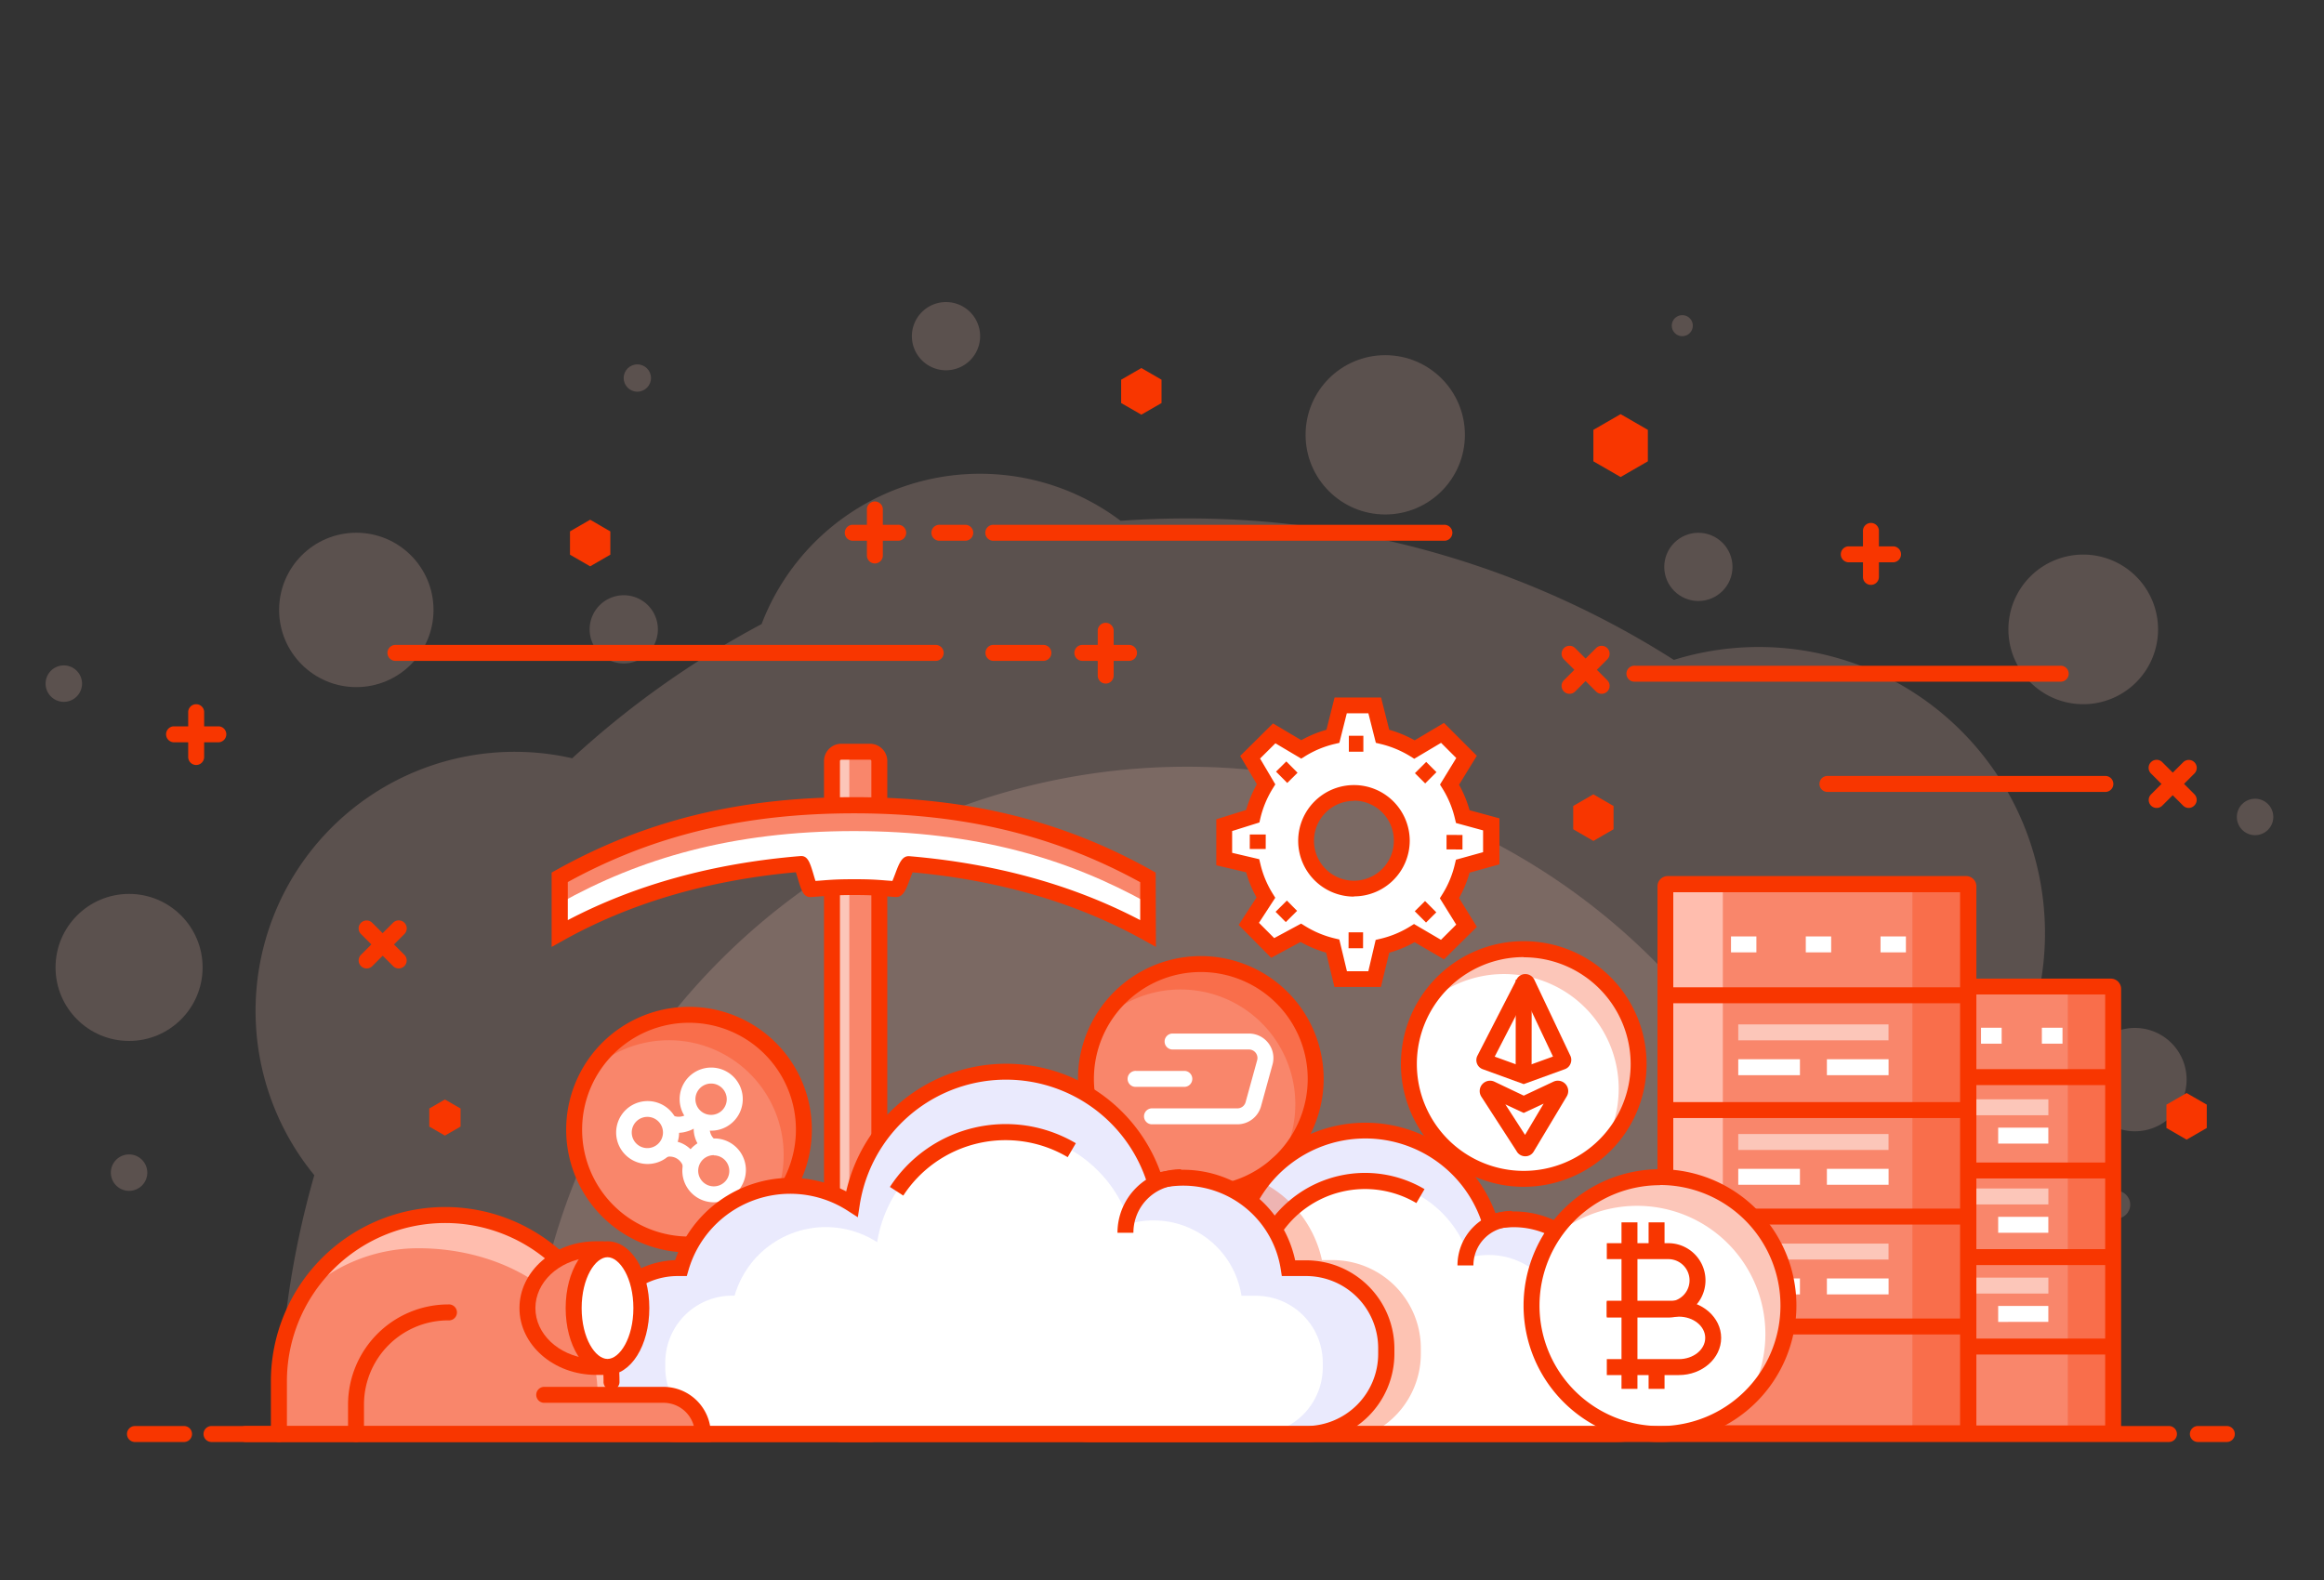 <svg id="Layer_1" data-name="Layer 1" xmlns="http://www.w3.org/2000/svg" viewBox="0 0 500 340"><rect x="0" y="0" width="500" height="340" fill="#333333" stroke="none"/><defs><style>.cls-1{opacity:.2}.cls-2{fill:#fcc6b9}.cls-3{fill:#f9866b}.cls-4{opacity:.3}.cls-5{fill:#f83600}.cls-6{fill:#fff}.cls-7{fill:#ffbdae}.cls-8{fill:#eaeafd}</style></defs><g class="cls-1"><path class="cls-2" d="M450.69 306.87a194.56 194.56 0 0 0-16.81-79.36A61.58 61.58 0 0 0 360.12 142a194.39 194.39 0 0 0-104.74-30.44q-7.2 0-14.28.51a50.3 50.3 0 0 0-77.25 22.23 196.26 196.26 0 0 0-40.74 28.87 55.76 55.76 0 0 0-55.49 89.72 195.38 195.38 0 0 0-7.56 54Z"/></g><g class="cls-1"><path class="cls-2" d="M397.26 306.87a141.88 141.88 0 0 0-283.76 0Z"/></g><g class="cls-1"><path class="cls-2" d="M470.44 232.32a11.12 11.12 0 1 1-11.12-11.12 11.12 11.12 0 0 1 11.12 11.12Z"/></g><g class="cls-1"><circle class="cls-2" cx="298.03" cy="93.57" r="17.14"/></g><g class="cls-1"><path class="cls-2" d="M141.54 135.43a7.34 7.34 0 1 1-7.34-7.34 7.33 7.33 0 0 1 7.34 7.34Z"/></g><g class="cls-1"><circle class="cls-2" cx="365.4" cy="121.99" r="7.34"/></g><g class="cls-1"><path class="cls-2" d="M210.87 72.34a7.34 7.34 0 1 1-7.34-7.34 7.34 7.34 0 0 1 7.34 7.34Z"/></g><g class="cls-1"><circle class="cls-2" cx="455.3" cy="259.23" r="3.01"/></g><g class="cls-1"><path class="cls-2" d="M364.2 70.08a2.26 2.26 0 1 1-2.26-2.26 2.26 2.26 0 0 1 2.26 2.26Z"/></g><g class="cls-1"><circle class="cls-2" cx="137.12" cy="81.35" r="2.94"/></g><g class="cls-1"><path class="cls-2" d="M17.65 147.1a3.92 3.92 0 1 1-3.91-3.91 3.92 3.92 0 0 1 3.91 3.91Z"/></g><g class="cls-1"><path class="cls-2" d="M489.09 175.79a3.92 3.92 0 1 1-3.92-3.91 3.91 3.91 0 0 1 3.92 3.91Z"/></g><g class="cls-1"><circle class="cls-2" cx="76.66" cy="131.25" r="16.61"/></g><g class="cls-1"><path class="cls-2" d="M31.69 252.34a3.92 3.92 0 1 1-3.92-3.92 3.93 3.93 0 0 1 3.92 3.92Z"/></g><g class="cls-1"><path class="cls-2" d="M464.3 135.43a16.1 16.1 0 1 1-16.1-16.09 16.1 16.1 0 0 1 16.1 16.09Z"/></g><g class="cls-1"><circle class="cls-2" cx="27.77" cy="208.18" r="15.82"/></g><circle class="cls-3" cx="148.24" cy="243.09" r="24.71" transform="rotate(-76.65 148.26 243.096)"/><g class="cls-4"><path class="cls-5" d="M148.24 218.37A24.67 24.67 0 0 0 127 230.55a24.69 24.69 0 0 1 38.18 30.53 24.69 24.69 0 0 0-16.91-42.71Z"/></g><path class="cls-5" d="M148.24 269.52a26.43 26.43 0 1 1 26.43-26.43 26.46 26.46 0 0 1-26.43 26.43Zm0-49.43a23 23 0 1 0 23 23 23 23 0 0 0-23-23Z"/><path class="cls-6" d="M153 243.31a6.71 6.71 0 0 1-3.38-.91 6.79 6.79 0 1 1 9.27-2.48 6.79 6.79 0 0 1-5.89 3.39Zm0-10.14a3.37 3.37 0 1 0 1.67.45 3.25 3.25 0 0 0-1.67-.45Zm-13.69 17.31a6.77 6.77 0 1 1 5.89-3.39 6.79 6.79 0 0 1-5.89 3.39Zm0-10.14a3.36 3.36 0 1 0 2.9 5 3.36 3.36 0 0 0-2.9-5Z"/><path class="cls-6" d="M147 251.16a3 3 0 0 0-3.74-2.16l-.89-3.31a6.47 6.47 0 0 1 7.94 4.58Zm5.48-2.67a6.49 6.49 0 0 1-2.37-8.86l3 1.71a3.05 3.05 0 0 0 1.11 4.18Z"/><path class="cls-6" d="M146 243.77a6.42 6.42 0 0 1-3.23-.87l1.71-3a3.05 3.05 0 0 0 4.18-1.12l3 1.72a6.42 6.42 0 0 1-3.94 3 6.48 6.48 0 0 1-1.72.27Zm7.58 14.95a6.78 6.78 0 0 1-5.87-10.17 6.79 6.79 0 1 1 11.76 6.78 6.79 6.79 0 0 1-5.89 3.39Zm0-10.14a3.35 3.35 0 0 0-2.92 1.68 3.36 3.36 0 0 0 1.23 4.58 3.36 3.36 0 0 0 4.59-1.22 3.36 3.36 0 0 0-2.9-5Z"/><path class="cls-3" d="M179.9 161.77h8.44a.87.87 0 0 1 .87.87v145.07a.87.87 0 0 1-.87.87h-8.44a.88.88 0 0 1-.87-.87V162.64a.88.88 0 0 1 .88-.88Z"/><path class="cls-2" d="M182.73 307V163.39a1.62 1.62 0 0 1 1.62-1.62h-3.7a1.61 1.61 0 0 0-1.62 1.62V307a1.62 1.62 0 0 0 1.62 1.62h3.7a1.63 1.63 0 0 1-1.62-1.62Z"/><path class="cls-5" d="M187.21 310.3H181a3.72 3.72 0 0 1-3.72-3.71V163.77a3.73 3.73 0 0 1 3.72-3.72h6.18a3.73 3.73 0 0 1 3.72 3.72v142.82a3.72 3.72 0 0 1-3.69 3.71ZM181 163.48a.29.29 0 0 0-.29.29v142.82a.29.29 0 0 0 .29.28h6.18a.29.29 0 0 0 .29-.28V163.77a.29.29 0 0 0-.29-.29Z"/><path class="cls-6" d="M247 188.8c-17.16-9.59-37.09-15.52-63.27-15.52s-46.11 5.93-63.27 15.52v12c14.05-7.85 31.22-13.25 51.81-14.95.52-.05 1.63 5.47 2.15 5.43 4.07-.29 5.1-.45 9.31-.45s5.08.15 9.06.44c.72.05 2-5.45 2.76-5.39C216 187.66 233 193 247 200.85Z"/><path class="cls-3" d="M183.71 173.28c-26.18 0-46.11 5.93-63.27 15.52v5.56c17.16-9.59 37.09-15.52 63.27-15.52s46.11 5.93 63.27 15.52v-5.56c-17.16-9.59-37.09-15.52-63.27-15.52Z"/><path class="cls-5" d="m248.69 203.77-2.55-1.42c-14.32-8-31.07-12.93-49.8-14.63-.19.46-.42 1.07-.58 1.49-.89 2.37-1.48 3.92-3.12 3.82l-2-.15c-2.43-.19-3.65-.28-6.91-.28s-4.66.1-7.22.29l-2 .15c-1.6.11-2.07-1.32-2.85-3.94a42.2 42.2 0 0 0-.43-1.4c-18.8 1.69-35.61 6.62-50 14.65l-2.55 1.42v-16l.87-.49c19.22-10.74 39.59-15.74 64.11-15.74s44.89 5 64.11 15.74l.87.49Zm-126.53-14V198c14.51-7.61 31.3-12.24 50-13.78 1.59-.16 2.08 1.31 2.86 3.93.12.43.29 1 .43 1.42l.83-.06c2.65-.21 4-.31 7.48-.31s4.73.1 7.16.29l1.08.08c.2-.47.43-1.09.6-1.53.88-2.36 1.51-3.95 3.12-3.79 18.51 1.57 35.18 6.19 49.59 13.75v-8.16c-18.42-10.1-38-14.82-61.55-14.82s-43.18 4.69-61.6 14.79Z"/><rect class="cls-3" x="401.65" y="212.43" width="52.99" height="96.15" rx=".22"/><path class="cls-7" d="M411.69 308.05V213a.55.55 0 0 1 .54-.55h-10a.55.55 0 0 0-.54.55v95.07a.54.54 0 0 0 .54.54h10a.54.54 0 0 1-.54-.56Z"/><g class="cls-4"><path class="cls-5" d="M444.88 308.05V213a.55.55 0 0 0-.54-.55h10a.55.55 0 0 1 .54.55v95.07a.54.54 0 0 1-.54.54h-10a.54.54 0 0 0 .54-.56Z"/></g><path class="cls-5" d="M454.14 310.17h-52a2.21 2.21 0 0 1-2.21-2.21V212.8a2.21 2.21 0 0 1 2.21-2.21h52a2.21 2.21 0 0 1 2.21 2.21V308a2.21 2.21 0 0 1-2.21 2.17Zm-50.78-3.43h49.56V214h-49.56Z"/><path class="cls-5" d="M401.65 230.07h52.99v3.43h-52.99zm0 20.09h52.99v3.43h-52.99zm.58 37.89h52.99v3.43h-52.99zm.29-19.25h52.99v3.43h-52.99z"/><path class="cls-6" d="M413.13 221.16h4.44v3.43h-4.44zm13.08 0h4.44v3.43h-4.44z"/><path class="cls-2" d="M414.4 236.56h26.3v3.43h-26.3z"/><path class="cls-6" d="M414.4 242.66h10.79v3.43H414.4zm15.5 0h10.79v3.43H429.9z"/><path class="cls-2" d="M414.4 255.75h26.3v3.43h-26.3z"/><path class="cls-6" d="M414.4 261.85h10.79v3.43H414.4zm15.5 0h10.79v3.43H429.9z"/><path class="cls-2" d="M414.4 274.93h26.3v3.43h-26.3z"/><path class="cls-6" d="M414.4 281.03h10.79v3.43H414.4zm15.5 0h10.79v3.43H429.9zm9.4-59.87h4.44v3.43h-4.44z"/><rect class="cls-3" x="358.31" y="190.39" width="65.13" height="118.19" rx=".22"/><path class="cls-7" d="M370.66 307.92V191.06a.67.67 0 0 1 .66-.67H359a.67.67 0 0 0-.67.67v116.86a.67.67 0 0 0 .67.67h12.34a.67.67 0 0 1-.68-.67Z"/><g class="cls-4"><path class="cls-5" d="M411.45 307.92V191.06a.67.67 0 0 0-.66-.67h12.34a.67.67 0 0 1 .67.67v116.86a.67.67 0 0 1-.67.67h-12.34a.67.67 0 0 0 .66-.67Z"/></g><path class="cls-5" d="M423 310.14h-64.19a2.21 2.21 0 0 1-2.21-2.2V190.72a2.21 2.21 0 0 1 2.21-2.2H423a2.21 2.21 0 0 1 2.21 2.2v117.22a2.21 2.21 0 0 1-2.21 2.2Zm-63-3.43h61.7V192H360Z"/><path class="cls-5" d="M358.31 212.46h65.13v3.43h-65.13zm0 24.7h65.13v3.43h-65.13zm.72 46.57h65.13v3.43h-65.13zm.36-23.65h65.13v3.43h-65.13z"/><path class="cls-6" d="M372.42 201.51h5.46v3.43h-5.46zm16.09 0h5.46v3.43h-5.46z"/><path class="cls-2" d="M373.98 220.44h32.33v3.43h-32.33z"/><path class="cls-6" d="M373.98 227.94h13.27v3.43h-13.27zm19.07 0h13.27v3.43h-13.27z"/><path class="cls-2" d="M373.98 244.03h32.33v3.43h-32.33z"/><path class="cls-6" d="M373.98 251.52h13.27v3.43h-13.27zm19.07 0h13.27v3.43h-13.27z"/><path class="cls-2" d="M373.98 267.61h32.33v3.43h-32.33z"/><path class="cls-6" d="M373.98 275.11h13.27v3.43h-13.27zm19.07 0h13.27v3.43h-13.27zm11.54-73.6h5.46v3.43h-5.46z"/><circle class="cls-6" cx="327.83" cy="228.96" r="24.71" transform="rotate(-76.65 327.849 228.956)"/><path class="cls-2" d="M327.83 204.24a24.69 24.69 0 0 0-21.28 12.18A24.68 24.68 0 0 1 344.73 247a24.69 24.69 0 0 0-16.9-42.71Z"/><path class="cls-5" d="M327.83 255.39A26.43 26.43 0 1 1 354.26 229a26.46 26.46 0 0 1-26.43 26.39Zm0-49.43a23 23 0 1 0 23 23 23 23 0 0 0-23-22.96Z"/><path class="cls-5" d="M328.15 248.82a2.12 2.12 0 0 1-1.89-1.15L318.71 236a2.23 2.23 0 0 1 2.82-3.23l6.3 3 6.38-3a2.23 2.23 0 0 1 2.87 3.16L330 247.75a2.06 2.06 0 0 1-1.81 1.07Zm-4.28-11.17 4.24 6.57 4-6.73-4.29 2Z"/><path class="cls-5" transform="rotate(-89.93 327.81 221.07)" d="M317.56 219.36h20.52v3.43h-20.52z"/><path class="cls-5" d="m327.82 233.29-8.82-3.21a2.08 2.08 0 0 1-1.14-2.9l8.43-16.41a2.07 2.07 0 0 1 1.92-1.16 2.15 2.15 0 0 1 1.89 1.21l7.78 16.41a2.11 2.11 0 0 1 0 1.69 2.05 2.05 0 0 1-1.22 1.16Zm-6.24-5.91 6.24 2.26 6.3-2.28-6-12.68Z"/><path class="cls-3" d="M283.06 232.17a24.71 24.71 0 1 1-24.71-24.72 24.71 24.71 0 0 1 24.71 24.72Z"/><g class="cls-4"><path class="cls-5" d="M258.35 207.45a24.67 24.67 0 0 0-21.27 12.18 24.69 24.69 0 0 1 38.18 30.53 24.7 24.7 0 0 0-16.91-42.71Z"/></g><path class="cls-5" d="M258.35 258.6a26.43 26.43 0 1 1 26.43-26.43 26.46 26.46 0 0 1-26.43 26.43Zm0-49.43a23 23 0 1 0 23 23 23 23 0 0 0-23-23Z"/><path class="cls-6" d="M266.23 241.94h-18.51a1.72 1.72 0 0 1 0-3.43h18.51a1.83 1.83 0 0 0 1.76-1.35l2.48-9a1.8 1.8 0 0 0-.31-1.6 1.84 1.84 0 0 0-1.45-.72h-16.56a1.72 1.72 0 0 1 0-3.43h16.56a5.26 5.26 0 0 1 5.07 6.66l-2.48 9a5.28 5.28 0 0 1-5.07 3.87Z"/><path class="cls-6" d="M254.93 233.88h-10.48a1.72 1.72 0 1 1 0-3.43h10.48a1.72 1.72 0 0 1 0 3.43Z"/><path class="cls-8" d="M234.57 278.66h.56A20.52 20.52 0 0 1 266 267.1a28.12 28.12 0 0 1 54.65-4.05 19.25 19.25 0 0 1 24.09 15.61h3.15a14.48 14.48 0 0 1 14.43 14.43v1.07a14.48 14.48 0 0 1-14.43 14.43H234.57a14.48 14.48 0 0 1-14.44-14.43v-1.07a14.48 14.48 0 0 1 14.44-14.43Z"/><path class="cls-6" d="M244.33 283.64h.47a17.12 17.12 0 0 1 25.7-9.64 23.45 23.45 0 0 1 45.57-3.38 16.07 16.07 0 0 1 20.08 13h2.62a12.07 12.07 0 0 1 12 12v.89a12.08 12.08 0 0 1-12 12h-94.44a12.07 12.07 0 0 1-12-12v-.89a12.07 12.07 0 0 1 12-11.98Z"/><path class="cls-5" d="m275.44 265.75-2.88-1.86a25.17 25.17 0 0 1 33.92-8l-1.75 3a21.74 21.74 0 0 0-29.29 6.88Z"/><path class="cls-5" d="M347.85 310.3H234.57a16.16 16.16 0 0 1-16.15-16.14v-1.07A16.16 16.16 0 0 1 233.88 277a22.38 22.38 0 0 1 21-14.84 22 22 0 0 1 9.86 2.32 29.84 29.84 0 0 1 57-3.41 20.67 20.67 0 0 1 3.89-.38A20.91 20.91 0 0 1 346.11 277h1.74A16.16 16.16 0 0 1 364 293.09v1.07a16.16 16.16 0 0 1-16.15 16.14Zm-113.28-29.92a12.73 12.73 0 0 0-12.72 12.71v1.07a12.73 12.73 0 0 0 12.72 12.71h113.28a12.72 12.72 0 0 0 12.71-12.71v-1.07a12.72 12.72 0 0 0-12.71-12.71h-4.62l-.23-1.45a17.5 17.5 0 0 0-17.37-14.85 17.29 17.29 0 0 0-4.57.63l-1.6.43-.49-1.58a26.41 26.41 0 0 0-51.32 3.8l-.4 2.61-2.25-1.43a18.81 18.81 0 0 0-28.25 10.6l-.36 1.24Z"/><path class="cls-5" d="M317 272.3h-3.43a11.74 11.74 0 0 1 11.73-11.73V264a8.31 8.31 0 0 0-8.3 8.3Z"/><g class="cls-4"><path class="cls-5" d="M305.69 291.36v-1.26a19 19 0 0 0-18.94-18.94h-2.34a24.58 24.58 0 0 0-14.66-17.55 29.73 29.73 0 0 0-5 10.83 22 22 0 0 0-9.86-2.32 22.38 22.38 0 0 0-21 14.84 16.16 16.16 0 0 0-15.46 16.13v1.07a16.16 16.16 0 0 0 16.15 16.14h52.18a19 19 0 0 0 18.93-18.94Z"/></g><path class="cls-8" d="M145.83 272.87h.67a24.49 24.49 0 0 1 36.79-13.8 33.57 33.57 0 0 1 65.23-4.83 23 23 0 0 1 28.76 18.63H281a17.28 17.28 0 0 1 17.23 17.23v1.26A17.28 17.28 0 0 1 281 308.59H145.83a17.27 17.27 0 0 1-17.22-17.23v-1.26a17.27 17.27 0 0 1 17.22-17.23Z"/><path class="cls-6" d="M157.49 278.81h.56a20.42 20.42 0 0 1 30.67-11.5 28 28 0 0 1 54.38-4 19.14 19.14 0 0 1 24 15.53h3.13a14.4 14.4 0 0 1 14.36 14.36v1.06a14.4 14.4 0 0 1-14.36 14.36H157.49a14.4 14.4 0 0 1-14.36-14.36v-1.06a14.4 14.4 0 0 1 14.36-14.39Z"/><path class="cls-5" d="m194.34 257.28-2.88-1.86a29.7 29.7 0 0 1 40-9.41l-1.75 3a26.26 26.26 0 0 0-35.4 8.31Z"/><path class="cls-5" d="M281 310.3H145.83a19 19 0 0 1-18.94-18.94v-1.26a19 19 0 0 1 18.36-18.93 26.38 26.38 0 0 1 24.81-17.71 26.06 26.06 0 0 1 12 2.92 35.28 35.28 0 0 1 67.59-4.17 24.67 24.67 0 0 1 29 19H281a19 19 0 0 1 19 18.89v1.26a19 19 0 0 1-19 18.94Zm-135.2-35.71a15.52 15.52 0 0 0-15.51 15.51v1.26a15.53 15.53 0 0 0 15.51 15.51H281a15.53 15.53 0 0 0 15.51-15.51v-1.26A15.52 15.52 0 0 0 281 274.59h-5.22l-.23-1.45a21.23 21.23 0 0 0-21.06-18 21 21 0 0 0-5.55.76l-1.59.43-.49-1.58a31.85 31.85 0 0 0-61.9 4.58l-.4 2.61-2.22-1.43a22.79 22.79 0 0 0-34.22 12.84l-.36 1.24Z"/><path class="cls-5" d="M243.85 265.28h-3.43a13.68 13.68 0 0 1 13.67-13.67V255a10.25 10.25 0 0 0-10.24 10.28ZM78.87 208.4a1.72 1.72 0 0 1-1.21-2.93l6.91-6.91A1.71 1.71 0 1 1 87 201l-6.91 6.91a1.72 1.72 0 0 1-1.22.49Z"/><path class="cls-5" d="M85.78 208.4a1.7 1.7 0 0 1-1.21-.51L77.66 201a1.71 1.71 0 1 1 2.43-2.42l6.91 6.89a1.72 1.72 0 0 1-1.22 2.93ZM47.1 159.73h-9.78a1.72 1.72 0 0 1 0-3.43h9.78a1.72 1.72 0 0 1 0 3.43Z"/><path class="cls-5" d="M42.21 164.62a1.72 1.72 0 0 1-1.72-1.72v-9.77a1.72 1.72 0 0 1 3.43 0v9.77a1.72 1.72 0 0 1-1.71 1.72ZM407.41 121h-9.78a1.72 1.72 0 0 1 0-3.43h9.78a1.72 1.72 0 0 1 0 3.43Z"/><path class="cls-5" d="M402.52 125.86a1.7 1.7 0 0 1-1.71-1.71v-9.77a1.72 1.72 0 1 1 3.43 0v9.77a1.71 1.71 0 0 1-1.72 1.71Zm61.48 48a1.67 1.67 0 0 1-1.21-.5 1.71 1.71 0 0 1 0-2.42l6.91-6.91a1.71 1.71 0 0 1 2.42 2.42l-6.91 6.91a1.67 1.67 0 0 1-1.21.5Z"/><path class="cls-5" d="M470.9 173.86a1.67 1.67 0 0 1-1.21-.5l-6.91-6.91a1.71 1.71 0 0 1 2.42-2.45l6.91 6.91a1.71 1.71 0 0 1 0 2.42 1.67 1.67 0 0 1-1.21.53Zm-132.43-.42 4.34-2.51 4.34 2.51v5.01l-4.34 2.51-4.34-2.51v-5.01zm-215.84-59.09 4.34-2.51 4.34 2.51v5.01l-4.34 2.51-4.34-2.51v-5.01zm118.58-32.64 4.35-2.51 4.34 2.51v5.02l-4.34 2.5-4.35-2.5v-5.02zm224.89 156 4.34-2.5 4.34 2.5v5.02l-4.34 2.51-4.34-2.51v-5.02zM342.81 92.5l5.86-3.38 5.86 3.38v6.77l-5.86 3.38-5.86-3.38V92.5zm-32.19 23.86h-96.79a1.72 1.72 0 1 1 0-3.43h96.79a1.72 1.72 0 1 1 0 3.43Zm-102.82 0h-5.56a1.72 1.72 0 1 1 0-3.43h5.56a1.72 1.72 0 0 1 0 3.43Zm-14.69 0h-9.77a1.72 1.72 0 0 1 0-3.43h9.77a1.72 1.72 0 1 1 0 3.43Z"/><path class="cls-5" d="M188.23 121.25a1.72 1.72 0 0 1-1.72-1.72v-9.77a1.72 1.72 0 1 1 3.43 0v9.77a1.72 1.72 0 0 1-1.71 1.72Zm54.54 20.96H233a1.72 1.72 0 1 1 0-3.43h9.77a1.72 1.72 0 1 1 0 3.43Z"/><path class="cls-5" d="M237.88 147.1a1.72 1.72 0 0 1-1.71-1.72v-9.77a1.72 1.72 0 0 1 3.43 0v9.77a1.72 1.72 0 0 1-1.72 1.72Zm106.71 2.2a1.67 1.67 0 0 1-1.21-.5l-6.91-6.91a1.71 1.71 0 0 1 2.42-2.42l6.91 6.91a1.71 1.71 0 0 1 0 2.42 1.67 1.67 0 0 1-1.21.5Z"/><path class="cls-5" d="M337.68 149.3a1.67 1.67 0 0 1-1.21-.5 1.71 1.71 0 0 1 0-2.42l6.91-6.91a1.71 1.71 0 1 1 2.42 2.42l-6.91 6.91a1.67 1.67 0 0 1-1.21.5Zm115.41 21.11H393.3a1.72 1.72 0 1 1 0-3.43h59.79a1.72 1.72 0 0 1 0 3.43Zm-251.65-28.2H85.21a1.72 1.72 0 1 1 0-3.43h116.23a1.72 1.72 0 0 1 0 3.43Zm241.78 4.48h-91.45a1.72 1.72 0 1 1 0-3.43h91.45a1.72 1.72 0 1 1 0 3.43Zm-218.61-4.48h-11a1.72 1.72 0 0 1 0-3.43h11a1.72 1.72 0 0 1 0 3.43ZM92.36 238.54l3.36-1.94 3.37 1.94v3.89l-3.37 1.94-3.36-1.94v-3.89z"/><circle class="cls-6" cx="357.14" cy="280.96" r="27.63" transform="rotate(-76.65 357.125 280.958)"/><path class="cls-2" d="M357.14 253.33a27.58 27.58 0 0 0-23.78 13.61A27.59 27.59 0 0 1 376 301.07a27.6 27.6 0 0 0-18.9-47.74Z"/><path class="cls-5" d="M358.93 283.52H345.7v-3.43h13.23a4.57 4.57 0 0 0 0-9.14H345.7v-3.43h13.23a8 8 0 0 1 0 16Z"/><path class="cls-5" d="M361.21 295.9H345.7v-3.43h15.51c3.12 0 5.66-2.05 5.66-4.57s-2.54-4.57-5.66-4.57H345.7v-3.43h15.51c5 0 9.09 3.59 9.09 8s-4.07 8-9.09 8Z"/><path class="cls-5" d="M348.86 263.04h3.43v35.83h-3.43zm5.83 0h3.43v6.19h-3.43zm0 31.14h3.43v4.69h-3.43z"/><path class="cls-5" d="M357.14 310.3a29.35 29.35 0 1 1 29.35-29.3 29.37 29.37 0 0 1-29.35 29.3Zm0-55.26A25.92 25.92 0 1 0 383.06 281a25.94 25.94 0 0 0-25.92-26Z"/><path class="cls-3" d="M142.73 300.13H131.5v-2.89a35.77 35.77 0 0 0-35.78-35.77A35.76 35.76 0 0 0 60 297.24v10.6l-7 .75h98.22a8.46 8.46 0 0 0-8.49-8.46Z"/><path class="cls-7" d="M131.5 300.13v-2.89a35.77 35.77 0 0 0-35.78-35.77 35.72 35.72 0 0 0-30.5 17.14 35.67 35.67 0 0 1 24.82-10c19.76 0 38.53 11.75 38.53 31.51Zm-77.24 8.32-1.29.14h1.29v-.14z"/><path class="cls-5" d="M152.9 310.3H53a1.72 1.72 0 1 1 0-3.43h96.28a6.75 6.75 0 0 0-6.52-5h-25.8a1.72 1.72 0 0 1 0-3.43h25.8a10.18 10.18 0 0 1 10.17 10.17Z"/><path class="cls-5" d="M60 310.3a1.72 1.72 0 0 1-1.72-1.71v-11.35a37.49 37.49 0 0 1 75 0 1.72 1.72 0 1 1-3.43 0 34.06 34.06 0 0 0-68.12 0v11.35A1.72 1.72 0 0 1 60 310.3Z"/><path class="cls-5" d="M76.59 310.3a1.72 1.72 0 0 1-1.71-1.71v-6.3a21.59 21.59 0 0 1 21.58-21.59 1.72 1.72 0 1 1 0 3.43 18.12 18.12 0 0 0-18.15 18.16v6.3a1.72 1.72 0 0 1-1.72 1.71Z"/><path class="cls-3" d="M128.22 268.82c-8.14 0-14.74 5.67-14.74 12.66s6.6 12.67 14.74 12.67Z"/><path class="cls-5" d="M129.93 295.86h-1.71c-9.08 0-16.46-6.45-16.46-14.37s7.38-14.38 16.46-14.38h1.71Zm-3.43-25.23c-6.37.71-11.31 5.31-11.31 10.86s4.94 10.14 11.31 10.85Z"/><path class="cls-6" d="M138 281.48c0 7-3.26 12.67-7.28 12.67s-7.28-5.67-7.28-12.67 3.26-12.66 7.28-12.66 7.28 5.67 7.28 12.66Z"/><path class="cls-5" d="M130.7 295.86c-5 0-9-6.31-9-14.37s4-14.38 9-14.38 9 6.31 9 14.38-3.95 14.37-9 14.37Zm0-25.32c-2.63 0-5.56 4.49-5.56 10.95s2.93 10.94 5.56 10.94 5.57-4.49 5.57-10.94-2.94-10.95-5.57-10.95Z"/><path class="cls-6" d="M320.82 184.68v-7.31l-6.12-1.67a23.12 23.12 0 0 0-2.85-6.89l3.65-6-5.17-5.17-6 3.59a23.14 23.14 0 0 0-6.89-2.86l-1.68-6.64h-7.31l-1.68 6.64a23.24 23.24 0 0 0-6.83 2.82l-5.81-3.45-5.18 5.16 3.43 5.82a22.74 22.74 0 0 0-2.87 6.88l-6.13 1.92v7.31l6.12 1.44a23.12 23.12 0 0 0 2.85 6.89l-3.68 5.64 5.13 5.2 6.05-3.26a23 23 0 0 0 6.88 2.86l1.71 7h7.31l1.65-7a23.12 23.12 0 0 0 6.89-2.85l6 3.55 5.17-5.17-3.67-5.92a23 23 0 0 0 2.86-6.88Zm-29.52 6.49a10.3 10.3 0 1 1 10.3-10.3 10.3 10.3 0 0 1-10.3 10.3Z"/><path class="cls-5" d="M297.1 212.39h-10l-1.79-7.39a25.5 25.5 0 0 1-5.5-2.3l-6.32 3.41-7-7.07 3.85-5.92a24.29 24.29 0 0 1-2.23-5.41l-6.43-1.51v-9.9l6.42-2a25.35 25.35 0 0 1 2.31-5.54l-3.59-6.09 7.06-7 6.09 3.61a24.6 24.6 0 0 1 5.41-2.24l1.75-6.95h10l1.76 6.95a25.37 25.37 0 0 1 5.47 2.27l6.3-3.75 7.07 7.07-3.82 6.24a24.73 24.73 0 0 1 2.26 5.48l6.43 1.75v9.9l-6.42 1.78a25.17 25.17 0 0 1-2.27 5.47l3.84 6.2-7.08 7-6.32-3.7a24.77 24.77 0 0 1-5.46 2.26Zm-7.31-3.39h4.6l1.58-6.74 1-.24a21.33 21.33 0 0 0 6.38-2.64l.87-.54 5.8 3.4 3.28-3.27-3.52-5.67.56-.9A21.19 21.19 0 0 0 313 186l.24-1 5.84-1.62v-4.69l-5.83-1.59-.24-1a21.42 21.42 0 0 0-2.64-6.37l-.56-.9 3.5-5.71-3.27-3.27-5.77 3.43-.88-.55a21.81 21.81 0 0 0-6.38-2.64l-1-.24-1.61-6.36h-4.64l-1.6 6.36-1 .24a21.28 21.28 0 0 0-6.32 2.61l-.88.55-5.56-3.3-3.3 3.28 3.28 5.56-.55.88a21.8 21.8 0 0 0-2.66 6.38l-.22.94-5.86 1.84v4.69l5.83 1.37.24 1a21.18 21.18 0 0 0 2.64 6.38l.57.92-3.51 5.39 3.28 3.29 5.79-3.12.84.52a21.53 21.53 0 0 0 6.38 2.66l1 .24Zm1.51-16.06a12 12 0 1 1 12-12 12 12 0 0 1-12 11.95Zm0-20.6a8.59 8.59 0 1 0 8.58 8.58 8.59 8.59 0 0 0-8.58-8.63Z"/><path class="cls-5" d="M290.2 158.33h3.12v3.43h-3.12z"/><path class="cls-5" transform="rotate(-45 306.753 166.249)" d="M305.01 164.69h3.43v3.12h-3.43z"/><path class="cls-5" transform="rotate(-89.92 312.93 181.213)" d="M311.35 179.5h3.12v3.43h-3.12z"/><path class="cls-5" transform="rotate(-44.89 306.733 196.18)" d="M305.13 194.46h3.12v3.43h-3.12z"/><path class="cls-5" transform="rotate(-89.88 291.702 202.352)" d="M290 200.79h3.43v3.12H290z"/><path class="cls-5" transform="rotate(-44.86 276.74 196.12)" d="M275.04 194.56h3.43v3.12h-3.43z"/><path class="cls-5" transform="rotate(-89.85 270.601 181.134)" d="M269.04 179.42h3.12v3.43h-3.12z"/><path class="cls-5" transform="rotate(-44.79 276.827 166.179)" d="M275.29 164.47h3.12v3.43h-3.12z"/><path class="cls-5" d="M466.77 310.3H45.64a1.72 1.72 0 1 1 0-3.43h421.13a1.72 1.72 0 0 1 0 3.43Zm12.42 0H473a1.72 1.72 0 1 1 0-3.43h6.22a1.72 1.72 0 0 1 0 3.43Zm-439.73 0H28.91a1.72 1.72 0 0 1 0-3.43h10.55a1.72 1.72 0 1 1 0 3.43Z"/></svg>